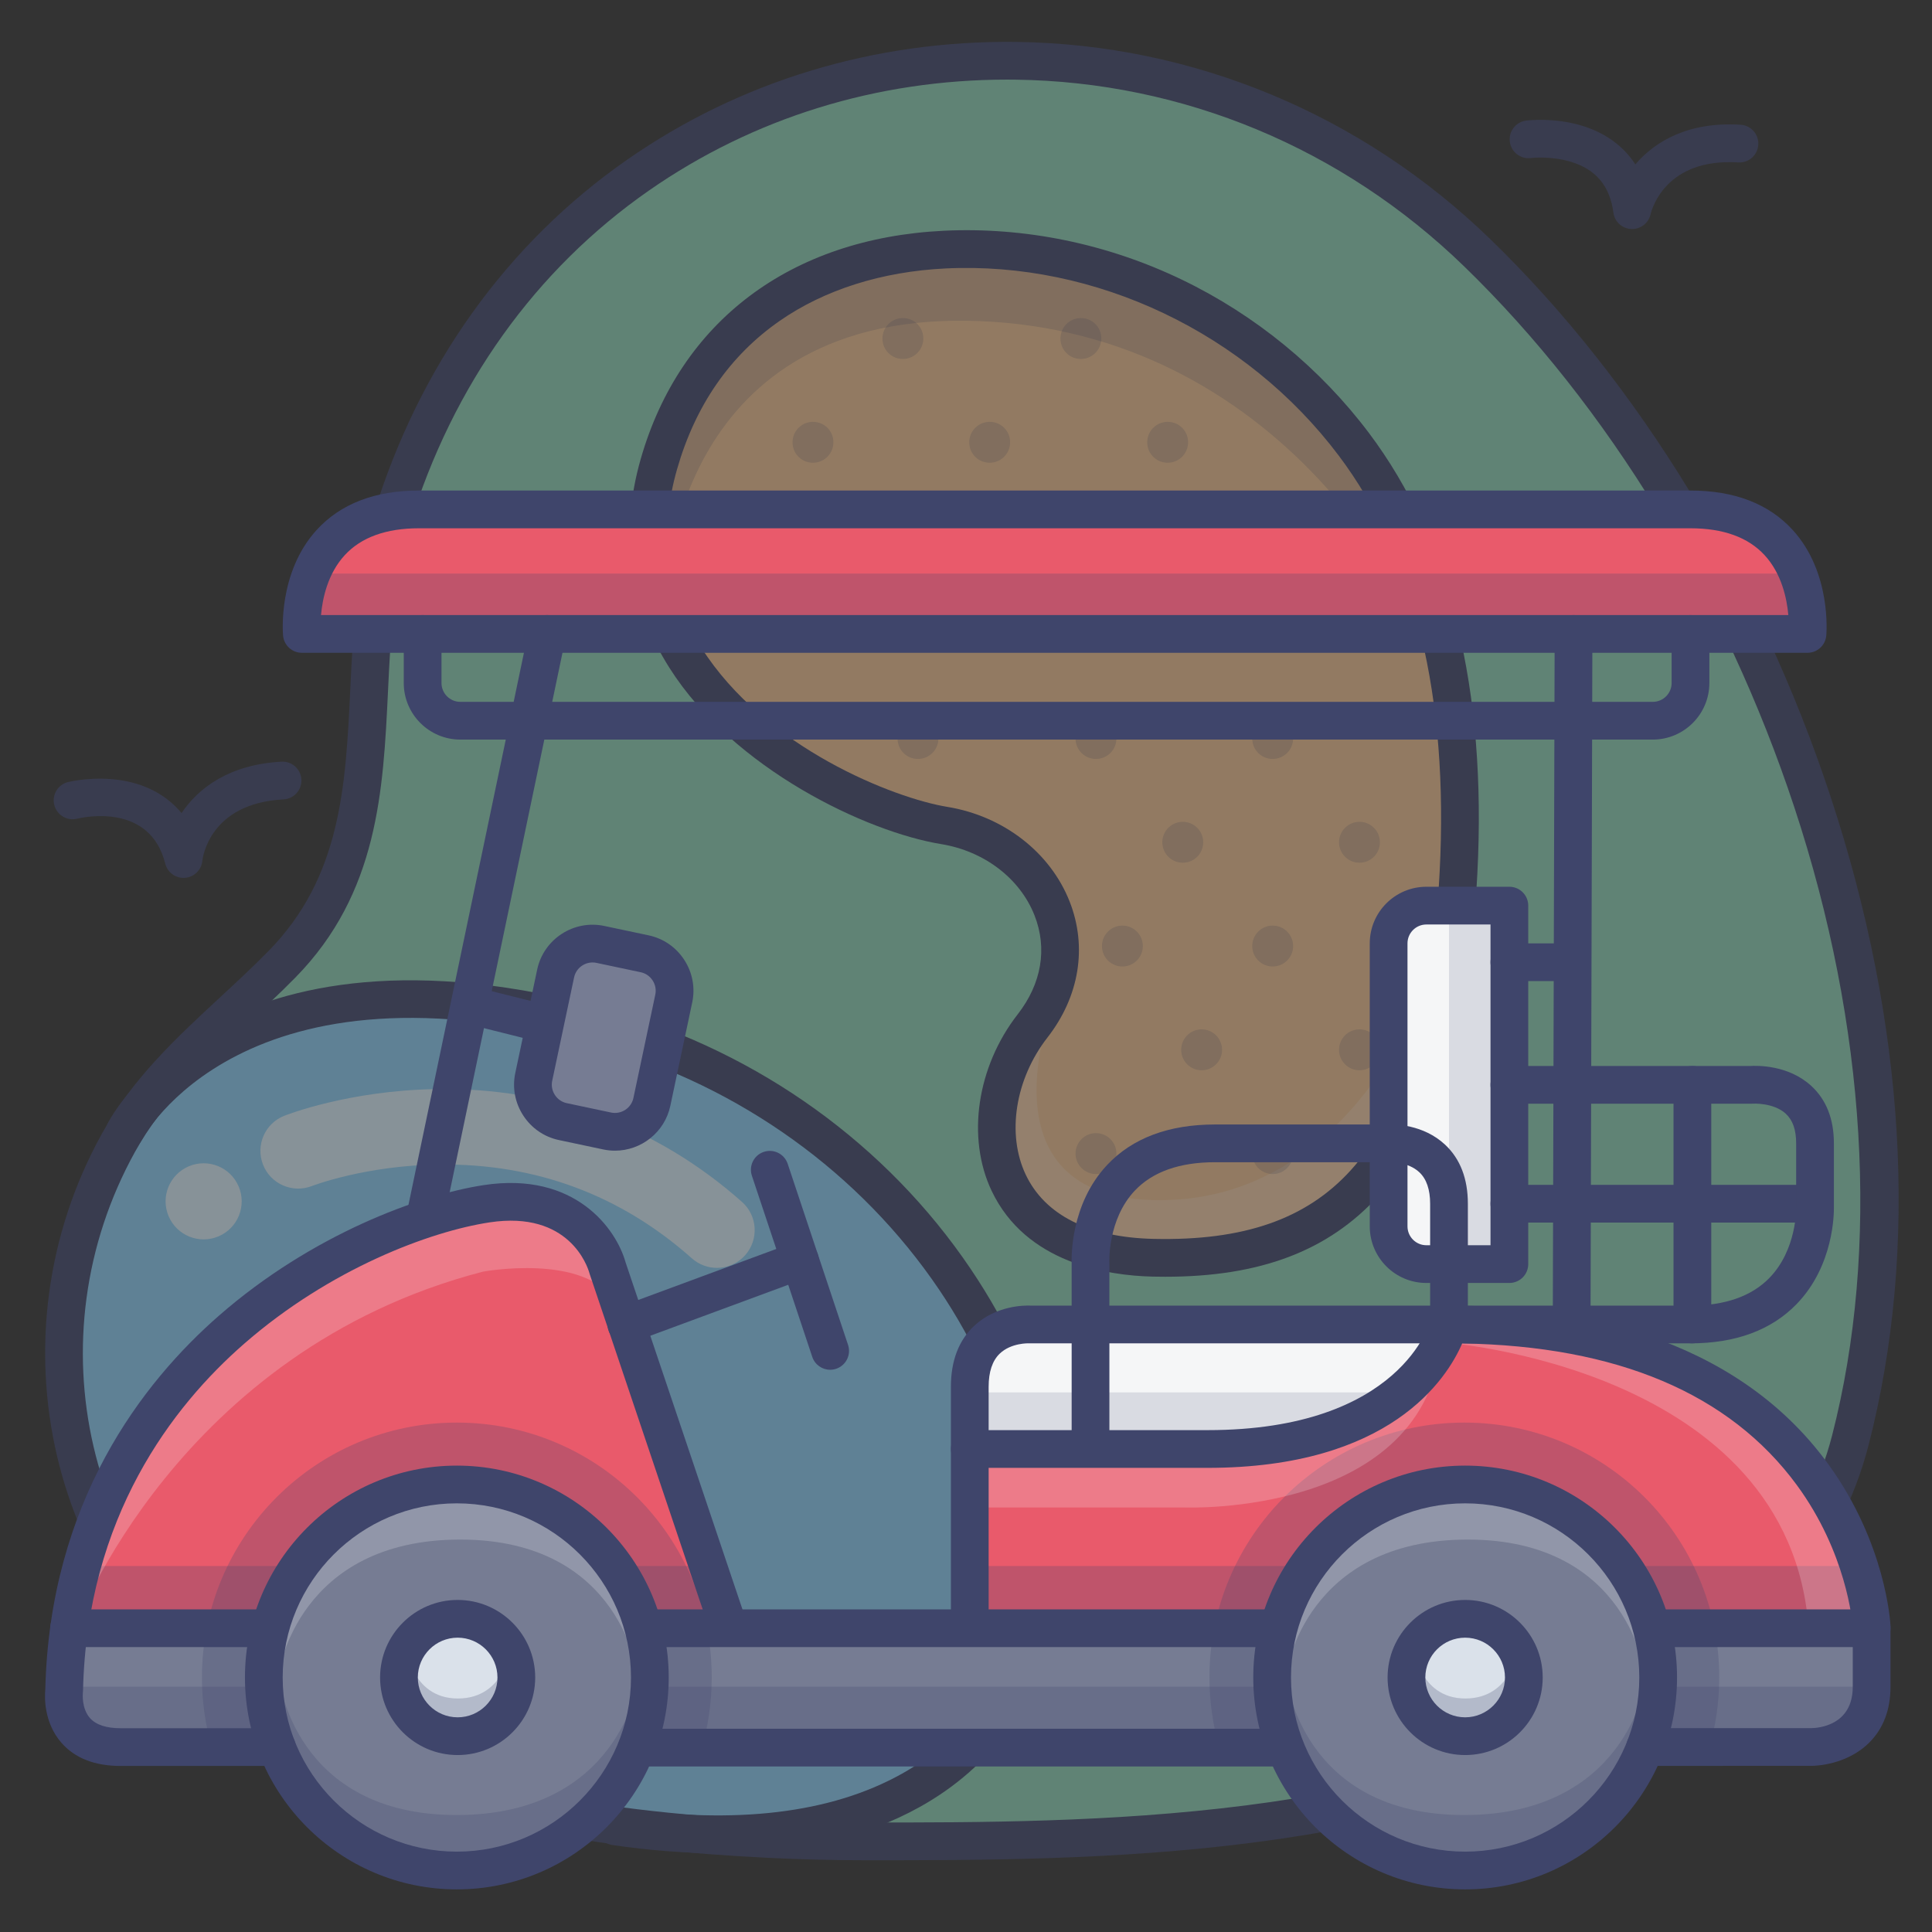 <?xml version="1.0" ?><svg enable-background="new 0 0 512 512" version="1.1" viewBox="0 0 512 512" xml:space="preserve" xmlns="http://www.w3.org/2000/svg" xmlns:xlink="http://www.w3.org/1999/xlink"><rect x="0" y="0" width="512" height="512" fill="#333333" stroke="none"/><g id="Colors"><g opacity="0.5"><g><g><path d="M269.22,16.112c-71.141-0.915-140.71,41.164-165.399,121.562c-12.338,40.178,3.479,84.674-29.09,117.858      c-15.204,15.491-32.638,28.004-43.31,47.259c-28.059,50.628-14.576,116.134,34.564,148.3      c39.968,26.163,90.985,33.935,137.935,36.265c8.529,0.423,17.068,0.626,25.608,0.626c67.893,0,144.813-1.322,204.978-36.898      c26.507-15.674,48.14-39.342,55.883-69.505c27.416-106.807-21.398-239.436-98.925-314.61      C356.707,33.268,312.67,16.671,269.22,16.112z" fill="#8DD3B7"/></g></g><g><g><path d="M121.066,475.271C212,502,256.989,477.324,273,436c19.252-49.689-27.393-135.162-94-157      C64,236,31,303,31,303s-32.479,62.968,4.261,117.484C35.261,420.484,69.431,460.093,121.066,475.271z" fill="#8BD0F7"/></g></g><g><g><path d="M250.297,66.147c-34.021,1.671-64.756,18.764-75.673,56.801c-17.037,59.361,50.045,91.645,75.6,95.811      c25.555,4.166,40.462,31.243,23.425,53.113s-13.842,60.403,31.944,61.444s76.665-19.787,80.924-102.059      c2.027-39.148-3.373-81.133-27.714-113.483C333.672,84.371,292.9,64.055,250.297,66.147z" fill="#F2C291"/></g></g><g opacity="0.2"><g><path d="M279.398,265c0,0-22.398,55,30.602,53s76.186-66,76.093-93.5c0,0,9.907,115.5-80.093,108.5      C306,333,232.796,328,279.398,265z" fill="#FFFFFF"/></g></g><g opacity="0.2"><g><path d="M176.5,157c0,0,1.5-73,79.5-72s122.186,67.9,130.093,111.45c0,0-0.094-107.443-114.094-129.446      C272,67.003,162,57,176.5,157z" fill="#3F456B"/></g></g><g><g><path d="M308.778,338.353c-1.087,0-2.186-0.013-3.298-0.038c-12.043-0.274-33.603-3.592-42.687-22.733      c-6.688-14.091-3.909-32.891,6.912-46.782c6.32-8.113,7.905-17.415,4.464-26.191c-3.845-9.805-13.328-17.052-24.75-18.914      c-19.637-3.2-54.96-19.807-72.007-46.705c-10.733-16.936-13.288-35.581-7.594-55.419c10.448-36.404,39.691-58.425,80.233-60.416      l0,0c21.533-1.051,43.392,3.437,63.222,12.992c19.462,9.38,36.589,23.427,49.526,40.622      c21.577,28.678,31.237,67.957,28.712,116.748c-2.091,40.382-10.656,68.31-26.185,85.378      C352.044,331.493,334.016,338.352,308.778,338.353z M250.542,71.142c-16.834,0.826-32.012,5.625-43.894,13.876      c-13.207,9.172-22.364,22.397-27.218,39.31c-4.872,16.974-2.708,32.89,6.429,47.308c16.857,26.599,51.186,39.91,65.17,42.189      c14.889,2.427,27.323,12.058,32.45,25.133c4.713,12.02,2.568,25.136-5.885,35.987c-8.556,10.982-10.873,25.59-5.767,36.349      c5.102,10.749,16.816,16.636,33.879,17.023c23.885,0.542,40.461-5.225,52.223-18.152c13.911-15.29,21.629-41.186,23.596-79.166      c2.4-46.384-6.588-83.467-26.716-110.219C330.302,88.207,290.35,69.197,250.542,71.142L250.542,71.142z" fill="#3F456B"/></g></g><g><g><path d="M229.527,492.982c-8.703,0-17.402-0.213-25.855-0.633c-38.918-1.932-95.818-7.876-140.425-37.075      C13.027,422.4-2.874,354.356,27.048,300.367c8.078-14.575,19.838-25.468,31.212-36.002c4.295-3.979,8.737-8.092,12.902-12.336      c19.283-19.647,20.444-43.812,21.673-69.394c0.734-15.283,1.494-31.086,6.206-46.43c12.038-39.201,35.276-71.674,67.202-93.908      c29.985-20.885,65.633-31.633,103.041-31.187l0,0c46.894,0.604,91.521,19.167,125.659,52.269      c39.251,38.059,71.243,90.429,90.084,147.463c20.008,60.569,23.537,120.039,10.204,171.979      c-7.448,29.013-28.11,54.783-58.181,72.565C373.473,492.982,290.275,492.982,229.527,492.982z M266.888,21.097      c-34.496,0-67.271,10.145-94.929,29.406c-30.073,20.945-51.982,51.596-63.357,88.639c-4.343,14.143-5.072,29.309-5.776,43.975      c-1.265,26.327-2.573,53.551-24.525,75.917c-4.333,4.415-8.863,8.61-13.244,12.669c-11.293,10.459-21.96,20.339-29.261,33.513      C8.398,354.647,22.863,416.887,68.724,446.907c42.572,27.867,97.689,33.581,135.444,35.454      c8.289,0.412,16.821,0.621,25.359,0.621c59.594,0,141.21,0,202.434-36.202c27.771-16.423,46.801-40.02,53.585-66.444      c12.672-49.368,9.115-108.447-10.014-166.356c-18.344-55.53-49.437-106.464-87.55-143.42      c-32.298-31.316-74.498-48.878-118.827-49.448C268.4,21.102,267.641,21.097,266.888,21.097z" fill="#3F456B"/></g></g><g opacity="0.2"><g><g><g><path d="M342.555,194.475c0.873,3.947-2.559,7.387-6.509,6.521c-1.993-0.437-3.603-2.041-4.048-4.032        c-0.886-3.959,2.565-7.414,6.522-6.532C340.509,190.877,342.114,192.484,342.555,194.475z" fill="#3F456B"/></g></g><g><g><path d="M295.725,194.475c0.873,3.948-2.559,7.387-6.509,6.521c-1.993-0.437-3.603-2.041-4.048-4.032        c-0.886-3.959,2.565-7.414,6.522-6.532C293.68,190.877,295.285,192.484,295.725,194.475z" fill="#3F456B"/></g></g></g><g><g><g><path d="M291.725,88.475c0.873,3.948-2.559,7.387-6.509,6.521c-1.993-0.437-3.603-2.041-4.048-4.032        c-0.886-3.959,2.565-7.414,6.522-6.532C289.68,84.877,291.285,86.484,291.725,88.475z" fill="#3F456B"/></g></g></g><g><g><g><path d="M314.725,115.975c0.873,3.948-2.559,7.387-6.509,6.521c-1.993-0.437-3.603-2.041-4.048-4.032        c-0.886-3.959,2.565-7.414,6.522-6.532C312.68,112.377,314.285,113.984,314.725,115.975z" fill="#3F456B"/></g></g></g><g><g><g><path d="M248.555,194.475c0.873,3.947-2.559,7.387-6.509,6.521c-1.993-0.437-3.603-2.041-4.048-4.032        c-0.886-3.959,2.565-7.414,6.522-6.532C246.509,190.877,248.114,192.484,248.555,194.475z" fill="#3F456B"/></g></g></g><g><g><g><path d="M244.555,88.475c0.873,3.947-2.559,7.387-6.509,6.521c-1.993-0.437-3.603-2.041-4.048-4.032        c-0.886-3.959,2.565-7.414,6.522-6.532C242.509,84.877,244.114,86.484,244.555,88.475z" fill="#3F456B"/></g></g></g><g><g><g><path d="M267.555,115.975c0.873,3.947-2.559,7.387-6.509,6.521c-1.993-0.437-3.603-2.041-4.048-4.032        c-0.886-3.959,2.565-7.414,6.522-6.532C265.509,112.377,267.114,113.984,267.555,115.975z" fill="#3F456B"/></g></g><g><g><path d="M220.725,115.975c0.873,3.948-2.559,7.387-6.51,6.521c-1.993-0.437-3.603-2.041-4.048-4.032        c-0.886-3.959,2.565-7.414,6.522-6.532C218.68,112.377,220.285,113.984,220.725,115.975z" fill="#3F456B"/></g></g></g><g><g><g><path d="M342.692,250.713c0,2.992-2.424,5.418-5.418,5.418c-2.991,0-5.417-2.426-5.417-5.418        c0-2.992,2.426-5.419,5.417-5.419C340.268,245.294,342.692,247.721,342.692,250.713z" fill="#3F456B"/></g></g><g><g><path d="M302.862,250.713c0,2.992-2.424,5.418-5.418,5.418c-2.991,0-5.417-2.426-5.417-5.418        c0-2.992,2.426-5.419,5.417-5.419C300.438,245.294,302.862,247.721,302.862,250.713z" fill="#3F456B"/></g></g></g><g><g><g><path d="M365.692,223.213c0,2.992-2.424,5.418-5.418,5.418c-2.991,0-5.417-2.426-5.417-5.418        c0-2.992,2.426-5.419,5.417-5.419C363.268,217.794,365.692,220.221,365.692,223.213z" fill="#3F456B"/></g></g><g><g><path d="M318.862,223.213c0,2.992-2.424,5.418-5.418,5.418c-2.991,0-5.417-2.426-5.417-5.418        c0-2.992,2.426-5.419,5.417-5.419C316.438,217.794,318.862,220.221,318.862,223.213z" fill="#3F456B"/></g></g></g><g><g><g><path d="M342.692,305.713c0,2.992-2.424,5.418-5.418,5.418c-2.991,0-5.417-2.426-5.417-5.418        c0-2.992,2.426-5.419,5.417-5.419C340.268,300.294,342.692,302.721,342.692,305.713z" fill="#3F456B"/></g></g><g><g><path d="M295.862,305.713c0,2.992-2.424,5.418-5.418,5.418c-2.991,0-5.417-2.426-5.417-5.418        c0-2.992,2.426-5.419,5.417-5.419C293.438,300.294,295.862,302.721,295.862,305.713z" fill="#3F456B"/></g></g></g><g><g><g><path d="M365.692,278.213c0,2.992-2.424,5.418-5.418,5.418c-2.991,0-5.417-2.426-5.417-5.418        c0-2.992,2.426-5.419,5.417-5.419C363.268,272.794,365.692,275.221,365.692,278.213z" fill="#3F456B"/></g></g><g><g><path d="M323.862,278.213c0,2.992-2.424,5.418-5.418,5.418c-2.991,0-5.417-2.426-5.417-5.418        c0-2.992,2.426-5.419,5.417-5.419C321.438,272.794,323.862,275.221,323.862,278.213z" fill="#3F456B"/></g></g></g></g><g><g><path d="M190.213,491.101c-8.786,0.001-18.102-0.717-27.936-2.153c-2.732-0.399-4.624-2.938-4.225-5.67      s2.943-4.624,5.67-4.225c31.163,4.55,56.495,1.524,75.294-8.995c16.224-9.08,26.93-23.737,30.961-42.387      c5.604-25.933-2.276-58.036-21.083-85.878c-20.862-30.884-52.611-53.733-89.399-64.338      c-95.14-26.619-121.762,24.26-122.021,24.776c-1.232,2.47-4.234,3.478-6.706,2.243c-2.471-1.232-3.476-4.234-2.244-6.706      c0.311-0.624,7.856-15.406,28.469-26.375c18.542-9.867,51.849-18.492,105.233-3.559c39.074,11.264,72.783,35.538,94.954,68.36      c20.606,30.505,28.833,64.616,22.57,93.588c-4.654,21.535-17.051,38.479-35.851,49      C229.249,486.983,211.261,491.101,190.213,491.101z" fill="#3F456B"/></g></g><g opacity="0.7"><g><g><ellipse cx="54" cy="318.334" fill="#FFFFFF" rx="10.083" ry="10.083" transform="matrix(0.92 -0.392 0.392 0.92 -120.499 46.667)"/></g></g><g><g><path d="M189.997,336c-2.363,0-4.735-0.832-6.64-2.525c-18.874-16.774-41.389-25.171-66.942-24.861       c-19.515,0.212-33.607,5.635-33.747,5.689c-5.137,2.006-10.937-0.514-12.958-5.641c-2.021-5.128,0.474-10.919,5.595-12.955       c0.686-0.272,17.052-6.678,40.033-7.08c30.581-0.572,58.695,9.804,81.305,29.898c4.128,3.669,4.5,9.989,0.832,14.118       C195.499,334.866,192.753,336,189.997,336z" fill="#FFFFFF"/></g></g></g></g><g><g><path d="M384,351H273c0,0-16-1-16,16.5V384C257,384,371,398,384,351z" fill="#F5F6F7"/></g></g><g opacity="0.15"><g><rect fill="#3F456B" height="121" transform="matrix(-1.836970e-16 1 -1 -1.836970e-16 693.5 60.5)" width="16" x="308.5" y="316.5"/></g></g><g><g><path d="M436.011,462.975H480c0,0,16,0.025,16-15.975v-16c0,0-4-80-112-80c0,0-8,33-64,33s-63,0-63,0v47h-64     l-32-95c0,0-5.747-21.773-32-17c-33,6-110,41-112,129c0,0-2,15,15,15h41.344" fill="#E95A6B"/></g></g><g><g><polygon fill="#767C93" points="490,463 20,463 20,431 497,431    "/></g></g><g opacity="0.25"><g><polygon fill="#3F456B" points="490,463 20,463 20,447 497,447    "/></g></g><g opacity="0.25"><g><polygon fill="#3F456B" points="194.403,431 20,431 20,415 188,415    "/></g></g><g opacity="0.25"><g><polygon fill="#3F456B" points="496.403,431 257,431 257,415 493,415    "/></g></g><g opacity="0.5"><g><path d="M432.538,60.693c-0.084,0-0.168-0.002-0.252-0.006c-2.409-0.122-4.394-1.925-4.71-4.315     c-0.937-7.084-4.632-11.501-11.297-13.504c-5.328-1.603-10.507-0.997-10.556-0.99c-2.75,0.361-5.245-1.58-5.6-4.318     c-0.354-2.739,1.58-5.246,4.318-5.6c0.293-0.038,7.282-0.903,14.715,1.331c6.222,1.87,11.053,5.396,14.235,10.274     c5.182-6.08,14.04-11.371,27.893-10.506c2.756,0.172,4.852,2.545,4.68,5.301s-2.547,4.864-5.301,4.68     c-19.145-1.197-22.893,12.247-23.255,13.784C436.872,59.089,434.844,60.693,432.538,60.693z" fill="#3F456B"/></g></g><g opacity="0.5"><g><path d="M48.64,232.648c-2.275,0-4.285-1.546-4.847-3.782c-4.03-16.056-21.412-12.373-23.382-11.9     c-2.676,0.648-5.381-0.998-6.034-3.675c-0.653-2.676,0.973-5.373,3.646-6.036c0.287-0.07,7.129-1.728,14.771-0.357     c6.393,1.147,11.596,4.1,15.315,8.582c4.453-6.633,12.646-12.896,26.511-13.622c2.751-0.153,5.11,1.975,5.254,4.732     c0.144,2.757-1.974,5.109-4.732,5.254c-19.759,1.033-21.462,15.684-21.525,16.307c-0.244,2.416-2.189,4.309-4.611,4.484     C48.884,232.645,48.761,232.648,48.64,232.648z" fill="#3F456B"/></g></g><g opacity="0.25"><g><path d="M185.774,463.968c1.843-6.151,2.846-12.664,2.846-19.415c0-37.309-30.245-67.553-67.554-67.553     c-37.309,0-67.553,30.245-67.553,67.553c0,6.385,0.905,12.555,2.561,18.41C99.006,462.13,142.745,463.728,185.774,463.968z" fill="#3F456B"/></g></g><g opacity="0.25"><g><path d="M452.774,463.968c1.843-6.151,2.846-12.664,2.846-19.415c0-37.309-30.245-67.553-67.554-67.553     c-37.309,0-67.553,30.245-67.553,67.553c0,6.385,0.905,12.555,2.561,18.41C366.006,462.13,409.745,463.728,452.774,463.968z" fill="#3F456B"/></g></g><g><g><circle cx="121.066" cy="444.553" fill="#767C93" r="51.151"/></g></g><g><g><circle cx="388.28" cy="444.553" fill="#767C93" r="51.151"/></g></g><g><g><circle cx="388.28" cy="444.553" fill="#DAE1EA" r="15.554"/></g></g><g opacity="0.25"><g><path d="M341,445c0,0,4,36,47,36s48-35,48-35s2,50-48,50S341,445,341,445z" fill="#3F456B"/></g></g><g opacity="0.25"><g><path d="M374.521,436c0,0,1.176,14.118,13.824,14.118s14.118-13.725,14.118-13.725S403.051,456,388.345,456     C373.639,456,374.521,436,374.521,436z" fill="#3F456B"/></g></g><g opacity="0.2"><g><path d="M435.977,444c0,0-4-36-47-36s-48,35-48,35s-2-50,48-50S435.977,444,435.977,444z" fill="#FFFFFF"/></g></g><g opacity="0.25"><g><path d="M74,445c0,0,4,36,47,36s48-35,48-35s2,50-48,50S74,445,74,445z" fill="#3F456B"/></g></g><g opacity="0.2"><g><path d="M168.977,444c0,0-4-36-47-36s-48,35-48,35s-2-50,48-50S168.977,444,168.977,444z" fill="#FFFFFF"/></g></g><g><g><circle cx="121.28" cy="444.553" fill="#DAE1EA" r="15.554"/></g></g><g opacity="0.25"><g><path d="M107.521,436c0,0,1.176,14.118,13.824,14.118s14.118-13.725,14.118-13.725S136.051,456,121.345,456     S107.521,436,107.521,436z" fill="#3F456B"/></g></g><g><g><path d="M103,135c-25,0-23,33-23,33h399c0,0,4-33-23-33S103,135,103,135z" fill="#E95A6B"/></g></g><g opacity="0.2"><g><path d="M20,431c0,0,27-73,108-94c0,0,27-5,35,8c0,0-3.386-35.865-43.693-23.933S28,363,20,431" fill="#FFFFFF"/></g></g><g><g><path d="M113.005,326.001c-0.339,0-0.683-0.034-1.028-0.106c-2.703-0.565-4.436-3.215-3.871-5.918l32-153     c0.565-2.702,3.211-4.437,5.917-3.871c2.703,0.565,4.436,3.215,3.871,5.918l-32,153     C117.401,324.381,115.322,326.001,113.005,326.001z" fill="#3F456B"/></g></g><g><g><path d="M400,335h-22c-5.5,0-10-4.5-10-10v-75c0-5.5,4.5-10,10-10h22V335z" fill="#F5F6F7"/></g></g><g opacity="0.15"><g><rect fill="#3F456B" height="95" width="16" x="384" y="240"/></g></g><g opacity="0.25"><g><polygon fill="#3F456B" points="479,168 80,168 80,152 478,152    "/></g></g><g opacity="0.2"><g><path d="M382.1,355.718c0,0,92.567,6.282,97.233,76.282H496C496,432,491.2,344.436,382.1,355.718z" fill="#FFFFFF"/></g></g><g opacity="0.2"><g><path d="M258.5,399.5H314c0,0,64,2.5,68-44.5c0,0-12,30.054-65.5,30.054s-59.5,0-59.5,0L258.5,399.5z" fill="#FFFFFF"/></g></g><g><g><path d="M438,196H122c-8.271,0-15-6.729-15-15v-13c0-2.762,2.239-5,5-5s5,2.238,5,5v13c0,2.757,2.243,5,5,5h316     c2.757,0,5-2.243,5-5v-13c0-2.762,2.238-5,5-5s5,2.238,5,5v13C453,189.271,446.271,196,438,196z" fill="#3F456B"/></g></g><g><g><path d="M160.9,299.722l-11.74-2.485c-5.381-1.139-8.851-6.473-7.712-11.854l5.799-27.393     c1.139-5.381,6.473-8.851,11.854-7.712l11.74,2.485c5.381,1.139,8.851,6.473,7.712,11.854l-5.799,27.393     C171.615,297.391,166.281,300.861,160.9,299.722z" fill="#767C93"/></g></g></g><g id="Lines"><g><g><path d="M340,468.137H169.347c-2.761,0-5-2.238-5-5s2.239-5,5-5H340c2.762,0,5,2.238,5,5     S342.762,468.137,340,468.137z" fill="#3F456B"/></g></g><g><g><path d="M121.066,500.705c-30.962,0-56.151-25.189-56.151-56.151s25.189-56.151,56.151-56.151     s56.151,25.189,56.151,56.151S152.028,500.705,121.066,500.705z M121.066,398.402c-25.448,0-46.151,20.703-46.151,46.151     s20.704,46.151,46.151,46.151s46.151-20.703,46.151-46.151S146.514,398.402,121.066,398.402z" fill="#3F456B"/></g></g><g><g><path d="M388.28,500.705c-30.962,0-56.151-25.189-56.151-56.151s25.189-56.151,56.151-56.151     s56.151,25.189,56.151,56.151S419.242,500.705,388.28,500.705z M388.28,398.402c-25.448,0-46.151,20.703-46.151,46.151     s20.703,46.151,46.151,46.151s46.151-20.703,46.151-46.151S413.729,398.402,388.28,398.402z" fill="#3F456B"/></g></g><g><g><path d="M388.28,465.107c-11.333,0-20.554-9.221-20.554-20.554S376.947,424,388.28,424     s20.554,9.221,20.554,20.554S399.613,465.107,388.28,465.107z M388.28,434c-5.819,0-10.554,4.734-10.554,10.554     s4.734,10.554,10.554,10.554s10.554-4.734,10.554-10.554S394.1,434,388.28,434z" fill="#3F456B"/></g></g><g><g><path d="M121.28,465.107c-11.333,0-20.553-9.221-20.553-20.554S109.947,424,121.28,424     c11.333,0,20.554,9.221,20.554,20.554S132.614,465.107,121.28,465.107z M121.28,434c-5.819,0-10.553,4.734-10.553,10.554     s4.734,10.554,10.553,10.554c5.819,0,10.554-4.734,10.554-10.554S127.1,434,121.28,434z" fill="#3F456B"/></g></g><g><g><path d="M289,388c-2.762,0-5-2.238-5-5v-47.877c-0.083-1.878-0.354-16.01,9.403-26.396     C300.091,301.609,309.712,298,322,298h45.875c1.545-0.065,9.284-0.102,15.117,5.377C386.979,307.123,389,312.379,389,319v32     c0,2.762-2.238,5-5,5s-5-2.238-5-5v-32c0-3.75-0.961-6.555-2.855-8.334c-3.021-2.84-7.782-2.682-7.833-2.676     c-0.104,0.007-0.207,0.01-0.312,0.01h-46c-9.379,0-16.528,2.527-21.25,7.513c-7.293,7.7-6.765,19.081-6.759,19.195     c0.005,0.091,0.009,0.201,0.009,0.292v48C294,385.762,291.762,388,289,388z" fill="#3F456B"/></g></g><g><g><path d="M479,173H80c-2.586,0-4.745-1.972-4.979-4.547c-0.062-0.679-1.392-16.741,8.904-28.016     C90.25,133.512,99.359,130,111,130h337c11.641,0,20.751,3.512,27.075,10.438c10.296,11.274,8.966,27.337,8.904,28.016     C483.745,171.028,481.586,173,479,173z M85.074,163h388.853c-0.383-4.345-1.752-10.943-6.281-15.869     C463.294,142.399,456.685,140,448,140H111c-8.684,0-15.294,2.399-19.645,7.131C86.826,152.056,85.457,158.651,85.074,163z" fill="#3F456B"/></g></g><g><g><path d="M70,436.5H18.292c-2.761,0-5-2.238-5-5s2.239-5,5-5H70c2.761,0,5,2.238,5,5S72.761,436.5,70,436.5z" fill="#3F456B"/></g></g><g><g><path d="M338,436.5H172.292c-2.761,0-5-2.238-5-5s2.239-5,5-5H338c2.762,0,5,2.238,5,5S340.762,436.5,338,436.5z" fill="#3F456B"/></g></g><g><g><path d="M73.344,468H32c-6.861,0-12.146-2.063-15.708-6.132c-4.807-5.491-4.459-12.47-4.285-14.204     c1.199-49.663,25.711-81.272,46.081-99.056c24.471-21.364,53.091-31.965,70.164-34.552c24.214-3.669,35.1,11.701,37.534,20.486     l31.953,94.861c0.882,2.616-0.525,5.452-3.142,6.334c-2.617,0.886-5.453-0.525-6.334-3.143l-32-95     c-0.034-0.1-0.064-0.201-0.092-0.304c-0.476-1.671-5.347-16.539-26.421-13.349c-15.743,2.386-42.235,12.249-65.086,32.198     c-18.884,16.486-41.616,45.825-42.665,91.972c-0.004,0.184-0.018,0.366-0.042,0.548l0,0c0.001,0-0.427,4.061,1.899,6.665     C25.44,457.101,28.18,458,32,458h41.344c2.761,0,5,2.238,5,5S76.105,468,73.344,468z" fill="#3F456B"/></g></g><g><g><path d="M436.011,467.975c-2.762,0-5-2.238-5-5s2.238-5,5-5H480c1.814-0.023,11-0.666,11-10.975v-15.843     c-0.105-1.459-1.685-19.718-14.843-37.626c-17.796-24.222-47.617-36.83-88.664-37.503C383.383,365.51,368.322,389,320,389h-58v42     c0,2.762-2.238,5-5,5s-5-2.238-5-5v-47c0-2.762,2.238-5,5-5h63c51.472,0,59.07-28.886,59.141-29.178     c0.544-2.243,2.552-3.822,4.859-3.822c31.957,0,75.342,7.298,100.548,42.065c15.197,20.961,16.402,41.808,16.446,42.685     c0.004,0.083,0.006,0.167,0.006,0.25v16c0,6.095-1.89,11.07-5.615,14.791c-6.008,5.998-14.38,6.184-15.38,6.184     c-0.005,0-0.009,0-0.013,0H436.011z" fill="#3F456B"/></g></g><g><g><path d="M496,436.5h-58c-2.762,0-5-2.238-5-5s2.238-5,5-5h58c2.762,0,5,2.238,5,5S498.762,436.5,496,436.5z" fill="#3F456B"/></g></g><g><g><path d="M257,389c-2.762,0-5-2.238-5-5v-16.5c0-6.861,2.07-12.285,6.152-16.12     c5.819-5.469,13.441-5.453,14.971-5.38H384c2.762,0,5,2.238,5,5s-2.238,5-5,5H273c-0.104,0-0.208-0.003-0.312-0.01l0,0     c-0.021,0.003-4.707-0.174-7.74,2.726c-1.956,1.87-2.948,4.826-2.948,8.784V384C262,386.762,259.762,389,257,389z" fill="#3F456B"/></g></g><g><g><path d="M416.5,358c-0.005,0-0.009,0-0.014,0c-2.762-0.008-4.994-2.252-4.986-5.014l0.5-185     c0.008-2.757,2.245-4.986,5-4.986c0.005,0,0.009,0,0.014,0c2.762,0.008,4.994,2.252,4.986,5.014l-0.5,185     C421.492,355.771,419.255,358,416.5,358z" fill="#3F456B"/></g></g><g><g><path d="M400,340h-22c-8.271,0-15-6.729-15-15v-75c0-8.271,6.729-15,15-15h22c2.762,0,5,2.238,5,5v95     C405,337.762,402.762,340,400,340z M378,245c-2.757,0-5,2.243-5,5v75c0,2.757,2.243,5,5,5h17v-85H378z" fill="#3F456B"/></g></g><g><g><path d="M416,260h-16c-2.762,0-5-2.238-5-5s2.238-5,5-5h16c2.762,0,5,2.238,5,5S418.762,260,416,260z" fill="#3F456B"/></g></g><g><g><path d="M481,324h-81c-2.762,0-5-2.238-5-5s2.238-5,5-5h81c2.762,0,5,2.238,5,5S483.762,324,481,324z" fill="#3F456B"/></g></g><g><g><path d="M219.999,363.001c-2.094,0-4.044-1.324-4.742-3.42l-16-48c-0.873-2.62,0.543-5.451,3.163-6.324     c2.619-0.872,5.451,0.542,6.325,3.162l16,48c0.873,2.62-0.542,5.451-3.162,6.324     C221.057,362.918,220.523,363.001,219.999,363.001z" fill="#3F456B"/></g></g><g><g><path d="M166,356.001c-2.033,0-3.944-1.249-4.69-3.268c-0.958-2.591,0.367-5.466,2.957-6.424l46-17     c2.592-0.958,5.467,0.368,6.424,2.957c0.957,2.591-0.367,5.466-2.957,6.424l-46,17C167.162,355.901,166.576,356.001,166,356.001z     " fill="#3F456B"/></g></g><g><g><path d="M448,356h-59.934c-2.762,0-5-2.238-5-5s2.238-5,5-5H448c9.121,0,16.15-2.462,20.894-7.318     c7.284-7.46,7.111-18.432,7.108-18.541c-0.001-0.04-0.002-0.102-0.002-0.141v-17c0-3.592-0.904-6.165-2.765-7.868     c-3.265-2.99-8.742-2.656-8.796-2.651c-0.146,0.013-0.293,0.02-0.439,0.02h-64c-2.762,0-5-2.238-5-5s2.238-5,5-5h63.815     c1.787-0.118,10.078-0.325,16.173,5.256C483.978,291.408,486,296.537,486,303v16.942c0.028,1.452,0.033,15.413-9.859,25.63     C469.441,352.491,459.973,356,448,356z" fill="#3F456B"/></g></g><g><g><path d="M448.5,356c-2.762,0-5-2.238-5-5v-63.5c0-2.762,2.238-5,5-5s5,2.238,5,5V351     C453.5,353.762,451.262,356,448.5,356z" fill="#3F456B"/></g></g><g><g><path d="M162.974,304.941c-1.026,0-2.066-0.106-3.109-0.327h0l-11.74-2.485c-3.909-0.827-7.267-3.136-9.457-6.502     c-2.189-3.364-2.939-7.371-2.111-11.279l5.798-27.393c1.713-8.091,9.692-13.28,17.781-11.569l11.741,2.485     c3.909,0.827,7.267,3.136,9.457,6.502c2.189,3.364,2.939,7.371,2.111,11.279l-5.798,27.393     C176.153,300.094,169.907,304.941,162.974,304.941z M161.935,294.831c2.697,0.57,5.356-1.159,5.927-3.856l5.798-27.393     c0.274-1.296,0.022-2.63-0.71-3.757c-0.733-1.126-1.85-1.896-3.145-2.171l-11.741-2.485c-2.691-0.566-5.355,1.159-5.927,3.856     l-5.798,27.393c-0.274,1.296-0.022,2.63,0.71,3.757c0.733,1.126,1.85,1.896,3.145,2.171L161.935,294.831z" fill="#3F456B"/></g></g><g><g><path d="M143.004,276.001c-0.402,0-0.81-0.049-1.217-0.15l-16-4c-2.679-0.67-4.308-3.385-3.638-6.063     s3.386-4.306,6.063-3.638l16,4c2.679,0.67,4.308,3.385,3.638,6.063C147.283,274.484,145.244,276.001,143.004,276.001z" fill="#3F456B"/></g></g></g></svg>